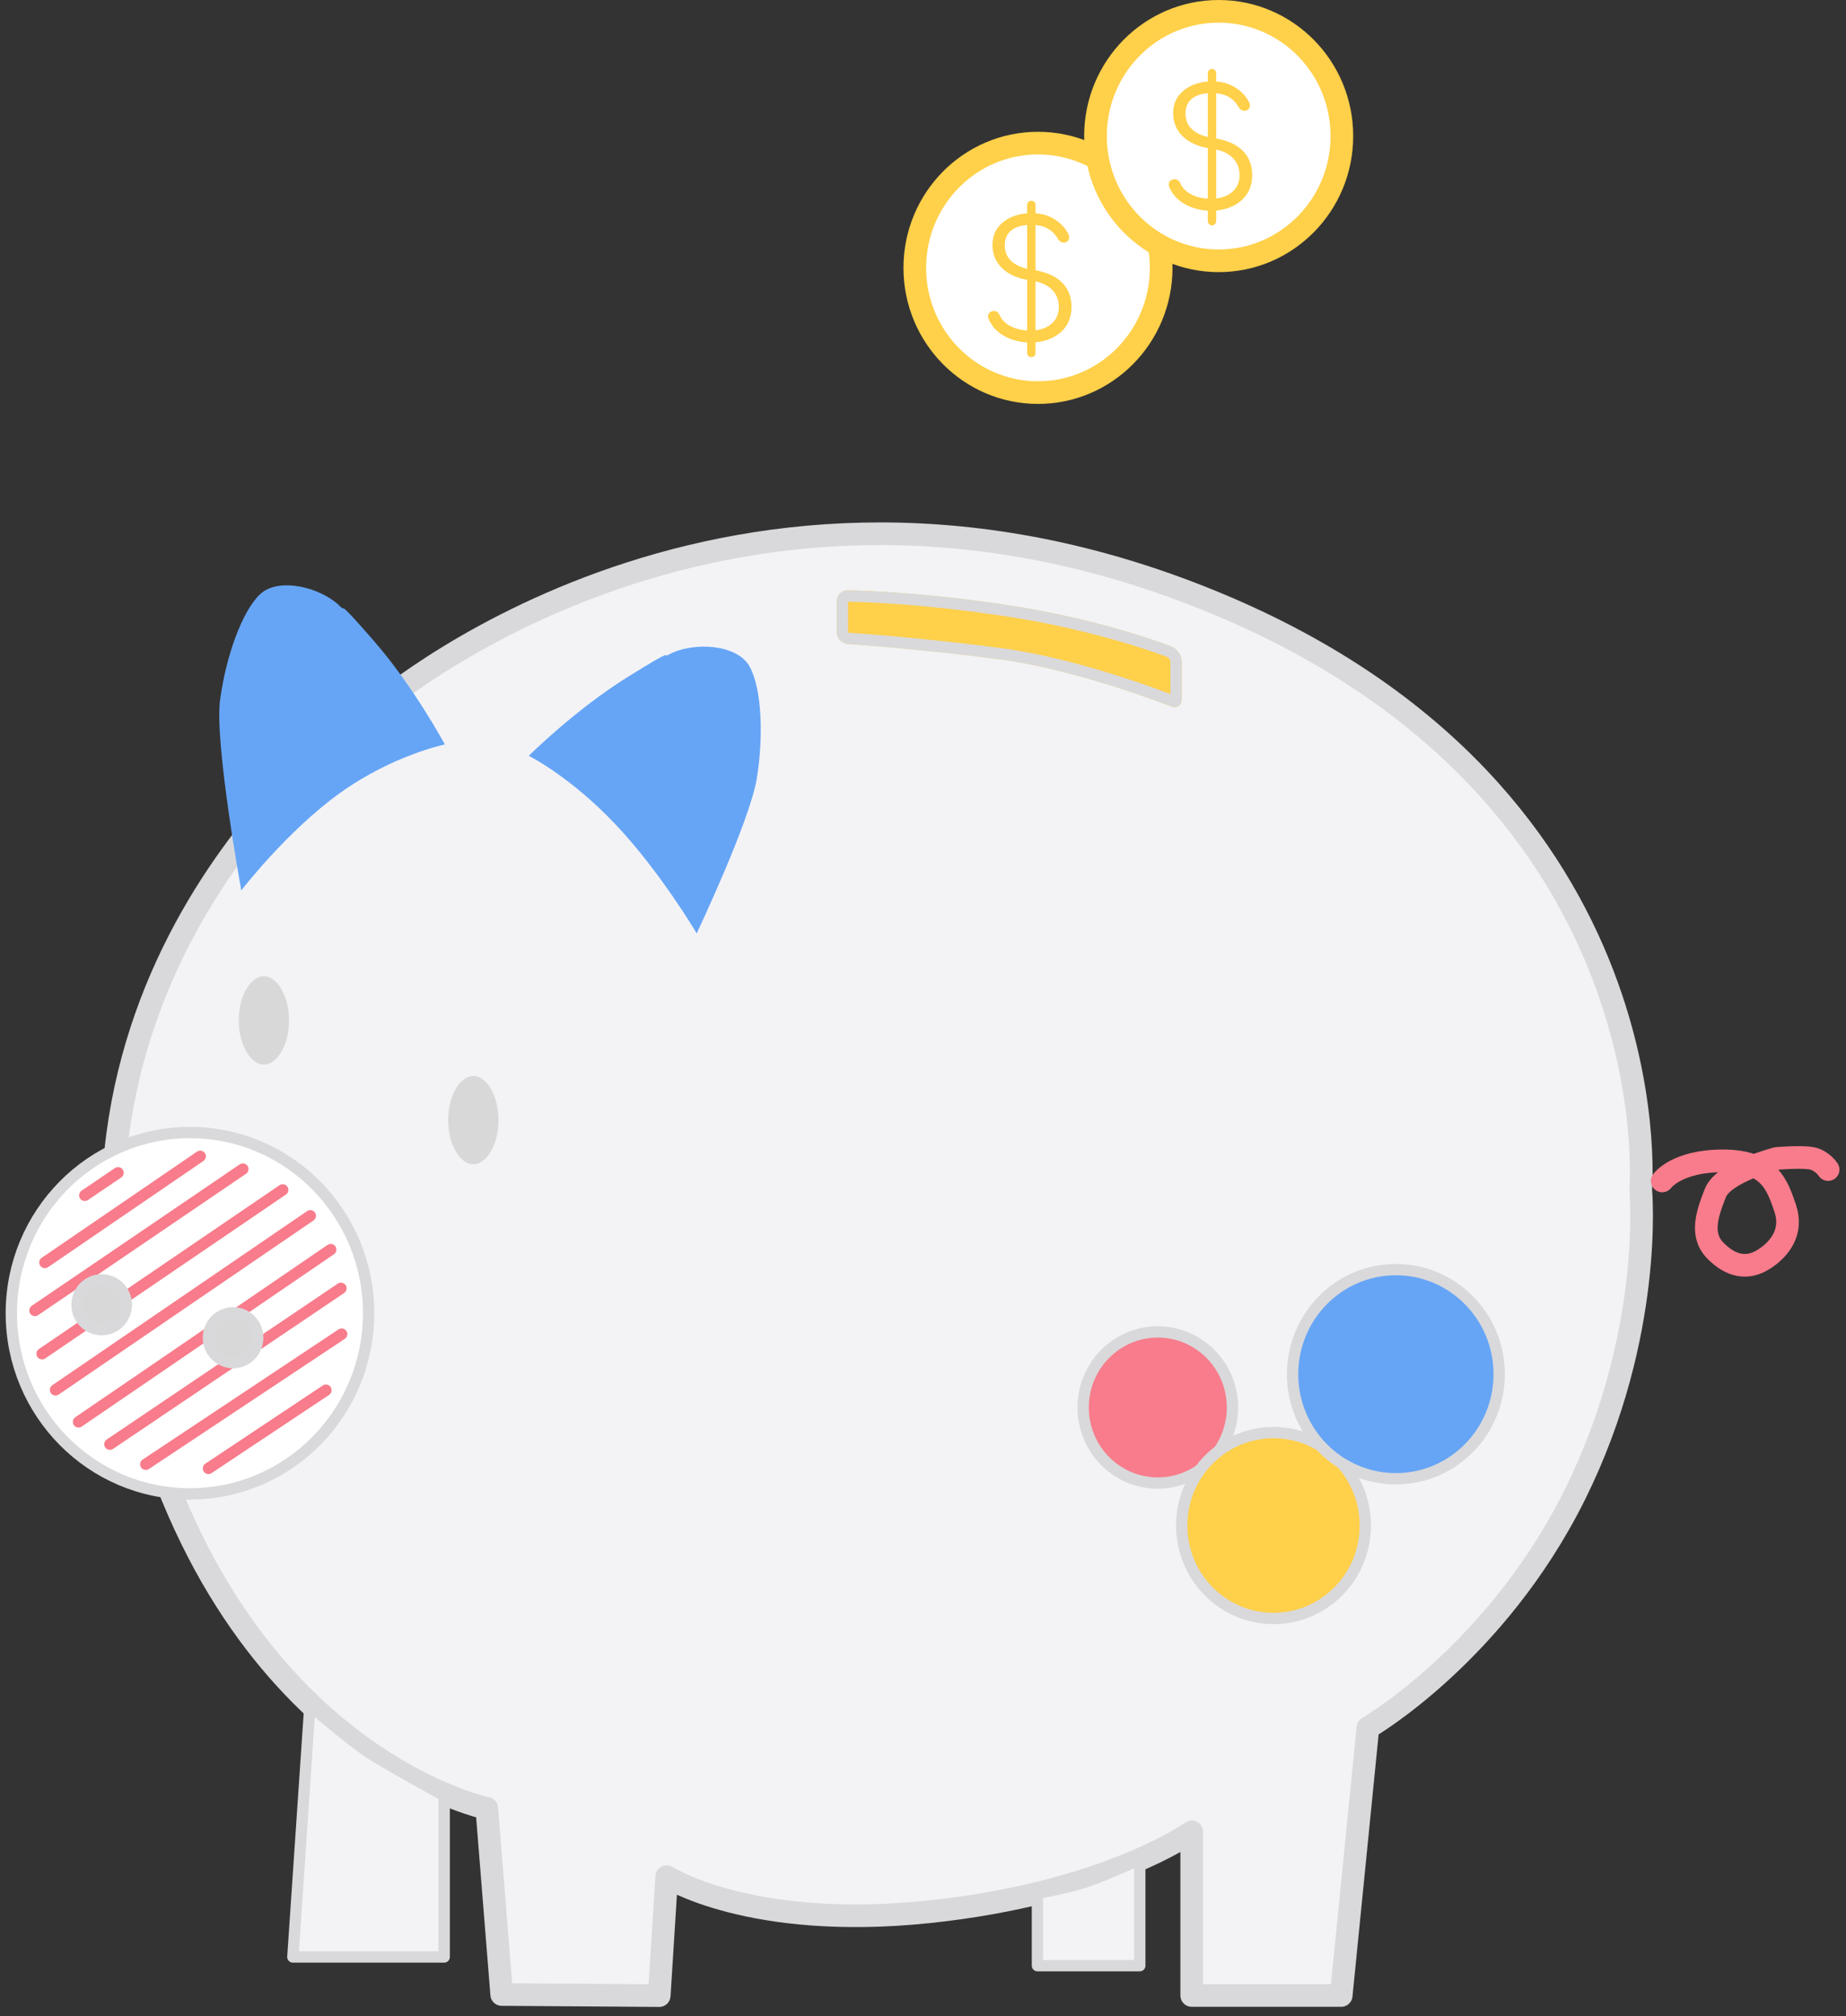 <?xml version="1.0" encoding="UTF-8"?>
<svg width="163px" height="178px" viewBox="0 0 163 178" version="1.1" xmlns="http://www.w3.org/2000/svg" xmlns:xlink="http://www.w3.org/1999/xlink">
    <rect x="0" y="0" width="163" height="178" fill="#333333" stroke="none"/>
    <!-- Generator: Sketch 43.2 (39069) - http://www.bohemiancoding.com/sketch -->
    <title>Group 21</title>
    <desc>Created with Sketch.</desc>
    <defs>
        <path d="M72.885,52.095 C72.885,51.545 73.334,51.108 73.883,51.124 C73.883,51.124 79.774,51.174 88.115,52.451 C96.456,53.727 102.429,56.079 102.429,56.079 C102.934,56.265 103.345,56.87 103.345,57.416 L103.345,60.731 C103.345,61.283 102.918,61.566 102.411,61.374 C102.411,61.374 94.306,58.152 87.316,57.219 C80.327,56.286 73.888,55.863 73.888,55.863 C73.334,55.823 72.885,55.341 72.885,54.796 L72.885,52.095 Z" id="path-1"></path>
    </defs>
    <g id="Page-1" stroke="none" stroke-width="1" fill="none" fill-rule="evenodd">
        <g id="Desktop-HD" transform="translate(-987, -1618)">
            <g id="Group-17" transform="translate(221, 1529)">
                <g id="Group-25">
                    <g id="Group-24" transform="translate(0, 90)">
                        <g id="Group-21" transform="translate(767, 0)">
                            <g id="Group-5">
                                <path d="M31.884,61.732 C31.884,61.732 61.939,35.029 104.426,51.481 C146.914,67.933 143.874,104.021 143.874,104.021 C143.874,104.021 145.074,116.809 138.083,130.914 C131.092,145.02 119.785,151.542 119.785,151.542 L117.427,175.185 L104.227,175.185 L104.227,160.734 C104.227,160.734 96.714,166.159 80.969,167.801 C65.224,169.442 57.87,164.696 57.87,164.696 L57.209,175.196 L43.3,175.098 L41.983,158.663 C41.983,158.663 17.647,153.631 10.163,117.697 C2.678,81.764 31.884,61.732 31.884,61.732 Z" id="Path-18" stroke="#D9D9DB" stroke-width="2" fill="#F3F3F6" stroke-linecap="round" stroke-linejoin="round"></path>
                                <ellipse id="Oval-4" stroke="#D9D9DB" fill="#F87C8B" cx="101.233" cy="123.269" rx="6.592" ry="6.673"></ellipse>
                                <ellipse id="Oval-4" stroke="#D9D9DB" fill="#FFD049" cx="111.45" cy="133.691" rx="8.106" ry="8.206"></ellipse>
                                <ellipse id="Oval-4" stroke="#D9D9DB" fill="#66A5F6" cx="122.256" cy="120.329" rx="9.121" ry="9.234"></ellipse>
                                <path d="M51.347,81.411 C51.347,81.411 46.678,71.556 46.051,67.795 C45.424,64.034 45.593,59.708 46.708,57.792 C47.822,55.876 51.646,55.633 53.808,56.792 C54.492,57.158 52.967,55.978 57.541,58.837 C62.115,61.696 66.174,65.729 66.174,65.729 C66.174,65.729 62.512,67.559 58.521,71.78 C54.531,76 51.347,81.411 51.347,81.411 Z" id="Path-19" fill="#66A5F6" transform="translate(55.932, 68.751) scale(-1, 1) translate(-55.932, -68.751) "></path>
                                <ellipse id="Oval" stroke="#F3F3F6" fill="#D8D8D8" cx="22.301" cy="89.094" rx="2.72" ry="4.4"></ellipse>
                                <ellipse id="Oval" stroke="#F3F3F6" fill="#D8D8D8" cx="40.794" cy="97.895" rx="2.72" ry="4.4"></ellipse>
                                <path d="M24.146,79.14 C24.146,79.14 18.069,67.39 17.442,63.628 C16.815,59.867 16.984,55.541 18.099,53.625 C19.213,51.709 23.038,51.467 25.199,52.625 C25.883,52.991 24.358,51.811 28.932,54.67 C33.506,57.53 37.565,61.562 37.565,61.562 C37.565,61.562 33.456,63.795 29.96,68.373 C26.465,72.952 24.146,79.14 24.146,79.14 Z" id="Path-19" fill="#66A5F6" transform="translate(27.323, 65.532) rotate(17) translate(-27.323, -65.532) "></path>
                                <g id="Group-20" transform="translate(0, 98.909)">
                                    <ellipse id="Oval-7" stroke="#D9D9DB" fill="#FFFFFF" cx="15.774" cy="16.037" rx="15.774" ry="15.951"></ellipse>
                                    <g id="Group-19" transform="translate(1.45, 1.455)" stroke="#F87C8B" stroke-linecap="round" stroke-linejoin="round">
                                        <path d="M5.036,4.174 L7.977,2.182" id="Path-9"></path>
                                        <path d="M1.514,10.103 L15.23,0.727" id="Path-9"></path>
                                        <path d="M15.955,28.284 L26.33,21.377" id="Path-9"></path>
                                        <path d="M0.635,14.34 L18.994,1.857" id="Path-9"></path>
                                        <path d="M7.252,26.147 L27.656,12.385" id="Path-9"></path>
                                        <path d="M10.424,27.92 L27.718,16.428" id="Path-9"></path>
                                        <path d="M1.266,18.16 L22.513,3.693" id="Path-9"></path>
                                        <path d="M4.482,24.177 L26.753,8.965" id="Path-9"></path>
                                        <path d="M2.454,21.349 L24.952,5.978" id="Path-9"></path>
                                    </g>
                                    <ellipse id="Oval-8" stroke="#D9D9DB" fill="#D8D8D8" cx="7.977" cy="15.291" rx="2.176" ry="2.2"></ellipse>
                                    <ellipse id="Oval-8" stroke="#D9D9DB" fill="#D8D8D8" cx="19.581" cy="18.2" rx="2.176" ry="2.2"></ellipse>
                                </g>
                                <g id="Rectangle-4">
                                    <use fill="#FFD049" fill-rule="evenodd" xlink:href="#path-1"></use>
                                    <path stroke="#D9D9DB" stroke-width="1" d="M73.385,52.095 C73.385,51.827 73.601,51.616 73.868,51.624 C74.058,51.626 74.408,51.633 74.916,51.652 C75.764,51.682 76.742,51.733 77.837,51.807 C80.968,52.021 84.405,52.388 88.039,52.945 C90.435,53.312 92.775,53.788 95.033,54.349 C96.972,54.83 98.743,55.346 100.308,55.862 C100.855,56.042 101.336,56.209 101.749,56.359 C101.994,56.448 102.162,56.511 102.245,56.544 C102.562,56.661 102.845,57.075 102.845,57.416 L102.845,60.731 C102.845,60.928 102.773,60.977 102.588,60.907 C102.507,60.874 102.338,60.809 102.098,60.718 C101.698,60.566 101.24,60.397 100.732,60.215 C99.28,59.696 97.712,59.177 96.085,58.692 C93.975,58.064 91.922,57.54 89.983,57.158 C89.082,56.98 88.214,56.834 87.383,56.723 C84.317,56.314 81.137,55.971 78.026,55.693 C76.937,55.595 75.934,55.513 75.041,55.445 C74.728,55.421 74.451,55.401 74.213,55.384 C74.07,55.374 73.972,55.367 73.921,55.364 C73.632,55.343 73.385,55.08 73.385,54.796 L73.385,52.095 Z"></path>
                                </g>
                                <path d="M26.364,149.556 L24.86,171.784 L38.223,171.784 L38.223,157.542 C38.223,157.542 33.819,155.148 31.845,153.901 C29.871,152.654 26.364,149.556 26.364,149.556 Z" id="Path-20" stroke="#D9D9DB" fill="#F3F3F6" stroke-linecap="round" stroke-linejoin="round"></path>
                                <path d="M90.605,166.157 L90.605,172.552 L99.641,172.552 L99.641,163.184 C99.641,163.184 96.449,164.637 94.827,165.171 C93.206,165.704 90.605,166.157 90.605,166.157 Z" id="Path-21" stroke="#D9D9DB" fill="#F3F3F6" stroke-linecap="round" stroke-linejoin="round"></path>
                                <path d="M145.77,103.269 C145.77,103.269 147.034,101.493 151.139,101.493 C155.245,101.493 155.93,103.626 156.628,105.669 C157.325,107.711 156.201,109.258 154.746,110.182 C153.29,111.106 151.841,110.817 150.47,109.424 C149.099,108.031 149.739,106.171 150.47,104.32 C151.2,102.47 155.895,101.281 155.895,101.281 C155.895,101.281 158.114,101.086 159.013,101.281 C159.912,101.477 160.42,102.263 160.42,102.263" id="Path-22" stroke="#F87C8B" stroke-width="2" stroke-linecap="round" stroke-linejoin="round"></path>
                                <g id="Group-6" transform="translate(79.775, 11.636)">
                                    <ellipse id="Oval-4" stroke="#FFD049" stroke-width="2" fill="#FFFFFF" cx="10.878" cy="11.013" rx="10.878" ry="11.013"></ellipse>
                                    <path d="M13.837,14.458 C13.837,15.36 13.542,16.085 12.953,16.633 C12.363,17.181 11.599,17.498 10.661,17.585 L10.661,18.487 C10.661,18.613 10.627,18.713 10.559,18.785 C10.492,18.858 10.405,18.895 10.298,18.895 C10.182,18.895 10.09,18.858 10.023,18.785 C9.955,18.713 9.921,18.613 9.921,18.487 L9.921,17.6 C9.128,17.552 8.427,17.345 7.818,16.982 C7.209,16.618 6.774,16.131 6.513,15.52 C6.484,15.442 6.469,15.37 6.469,15.302 C6.469,15.069 6.595,14.914 6.846,14.836 C6.875,14.827 6.919,14.822 6.977,14.822 C7.209,14.822 7.378,14.938 7.484,15.171 C7.658,15.568 7.963,15.888 8.398,16.131 C8.833,16.373 9.341,16.509 9.921,16.538 L9.921,12.073 C8.973,11.908 8.226,11.554 7.68,11.011 C7.134,10.468 6.861,9.794 6.861,8.989 C6.861,8.194 7.143,7.549 7.709,7.055 C8.275,6.56 9.012,6.274 9.921,6.196 L9.921,5.498 C9.921,5.372 9.955,5.273 10.023,5.2 C10.09,5.127 10.182,5.091 10.298,5.091 C10.405,5.091 10.492,5.127 10.559,5.2 C10.627,5.273 10.661,5.372 10.661,5.498 L10.661,6.196 C11.318,6.245 11.896,6.432 12.394,6.756 C12.892,7.081 13.272,7.486 13.533,7.971 C13.6,8.078 13.634,8.194 13.634,8.32 C13.634,8.504 13.552,8.64 13.388,8.727 C13.32,8.766 13.243,8.785 13.156,8.785 C12.962,8.785 12.803,8.693 12.677,8.509 C12.242,7.733 11.57,7.307 10.661,7.229 L10.661,11.229 C11.695,11.413 12.484,11.782 13.025,12.335 C13.567,12.887 13.837,13.595 13.837,14.458 Z M7.948,9.018 C7.948,10.085 8.606,10.778 9.921,11.098 L9.921,7.229 C9.302,7.278 8.819,7.452 8.471,7.753 C8.123,8.053 7.948,8.475 7.948,9.018 Z M12.72,14.458 C12.72,13.905 12.549,13.43 12.206,13.033 C11.862,12.635 11.347,12.359 10.661,12.204 L10.661,16.524 C11.289,16.446 11.79,16.228 12.162,15.869 C12.534,15.51 12.72,15.04 12.72,14.458 Z" id="$" fill="#FFD049"></path>
                                </g>
                                <g id="Group-6" transform="translate(95.73, 0)">
                                    <ellipse id="Oval-4" stroke="#FFD049" stroke-width="2" fill="#FFFFFF" cx="10.878" cy="11.013" rx="10.878" ry="11.013"></ellipse>
                                    <path d="M13.837,14.458 C13.837,15.36 13.542,16.085 12.953,16.633 C12.363,17.181 11.599,17.498 10.661,17.585 L10.661,18.487 C10.661,18.613 10.627,18.713 10.559,18.785 C10.492,18.858 10.405,18.895 10.298,18.895 C10.182,18.895 10.09,18.858 10.023,18.785 C9.955,18.713 9.921,18.613 9.921,18.487 L9.921,17.6 C9.128,17.552 8.427,17.345 7.818,16.982 C7.209,16.618 6.774,16.131 6.513,15.52 C6.484,15.442 6.469,15.37 6.469,15.302 C6.469,15.069 6.595,14.914 6.846,14.836 C6.875,14.827 6.919,14.822 6.977,14.822 C7.209,14.822 7.378,14.938 7.484,15.171 C7.658,15.568 7.963,15.888 8.398,16.131 C8.833,16.373 9.341,16.509 9.921,16.538 L9.921,12.073 C8.973,11.908 8.226,11.554 7.68,11.011 C7.134,10.468 6.861,9.794 6.861,8.989 C6.861,8.194 7.143,7.549 7.709,7.055 C8.275,6.56 9.012,6.274 9.921,6.196 L9.921,5.498 C9.921,5.372 9.955,5.273 10.023,5.2 C10.09,5.127 10.182,5.091 10.298,5.091 C10.405,5.091 10.492,5.127 10.559,5.2 C10.627,5.273 10.661,5.372 10.661,5.498 L10.661,6.196 C11.318,6.245 11.896,6.432 12.394,6.756 C12.892,7.081 13.272,7.486 13.533,7.971 C13.6,8.078 13.634,8.194 13.634,8.32 C13.634,8.504 13.552,8.64 13.388,8.727 C13.32,8.766 13.243,8.785 13.156,8.785 C12.962,8.785 12.803,8.693 12.677,8.509 C12.242,7.733 11.57,7.307 10.661,7.229 L10.661,11.229 C11.695,11.413 12.484,11.782 13.025,12.335 C13.567,12.887 13.837,13.595 13.837,14.458 Z M7.948,9.018 C7.948,10.085 8.606,10.778 9.921,11.098 L9.921,7.229 C9.302,7.278 8.819,7.452 8.471,7.753 C8.123,8.053 7.948,8.475 7.948,9.018 Z M12.72,14.458 C12.72,13.905 12.549,13.43 12.206,13.033 C11.862,12.635 11.347,12.359 10.661,12.204 L10.661,16.524 C11.289,16.446 11.79,16.228 12.162,15.869 C12.534,15.51 12.72,15.04 12.72,14.458 Z" id="$" fill="#FFD049"></path>
                                </g>
                            </g>
                        </g>
                    </g>
                </g>
            </g>
        </g>
    </g>
</svg>